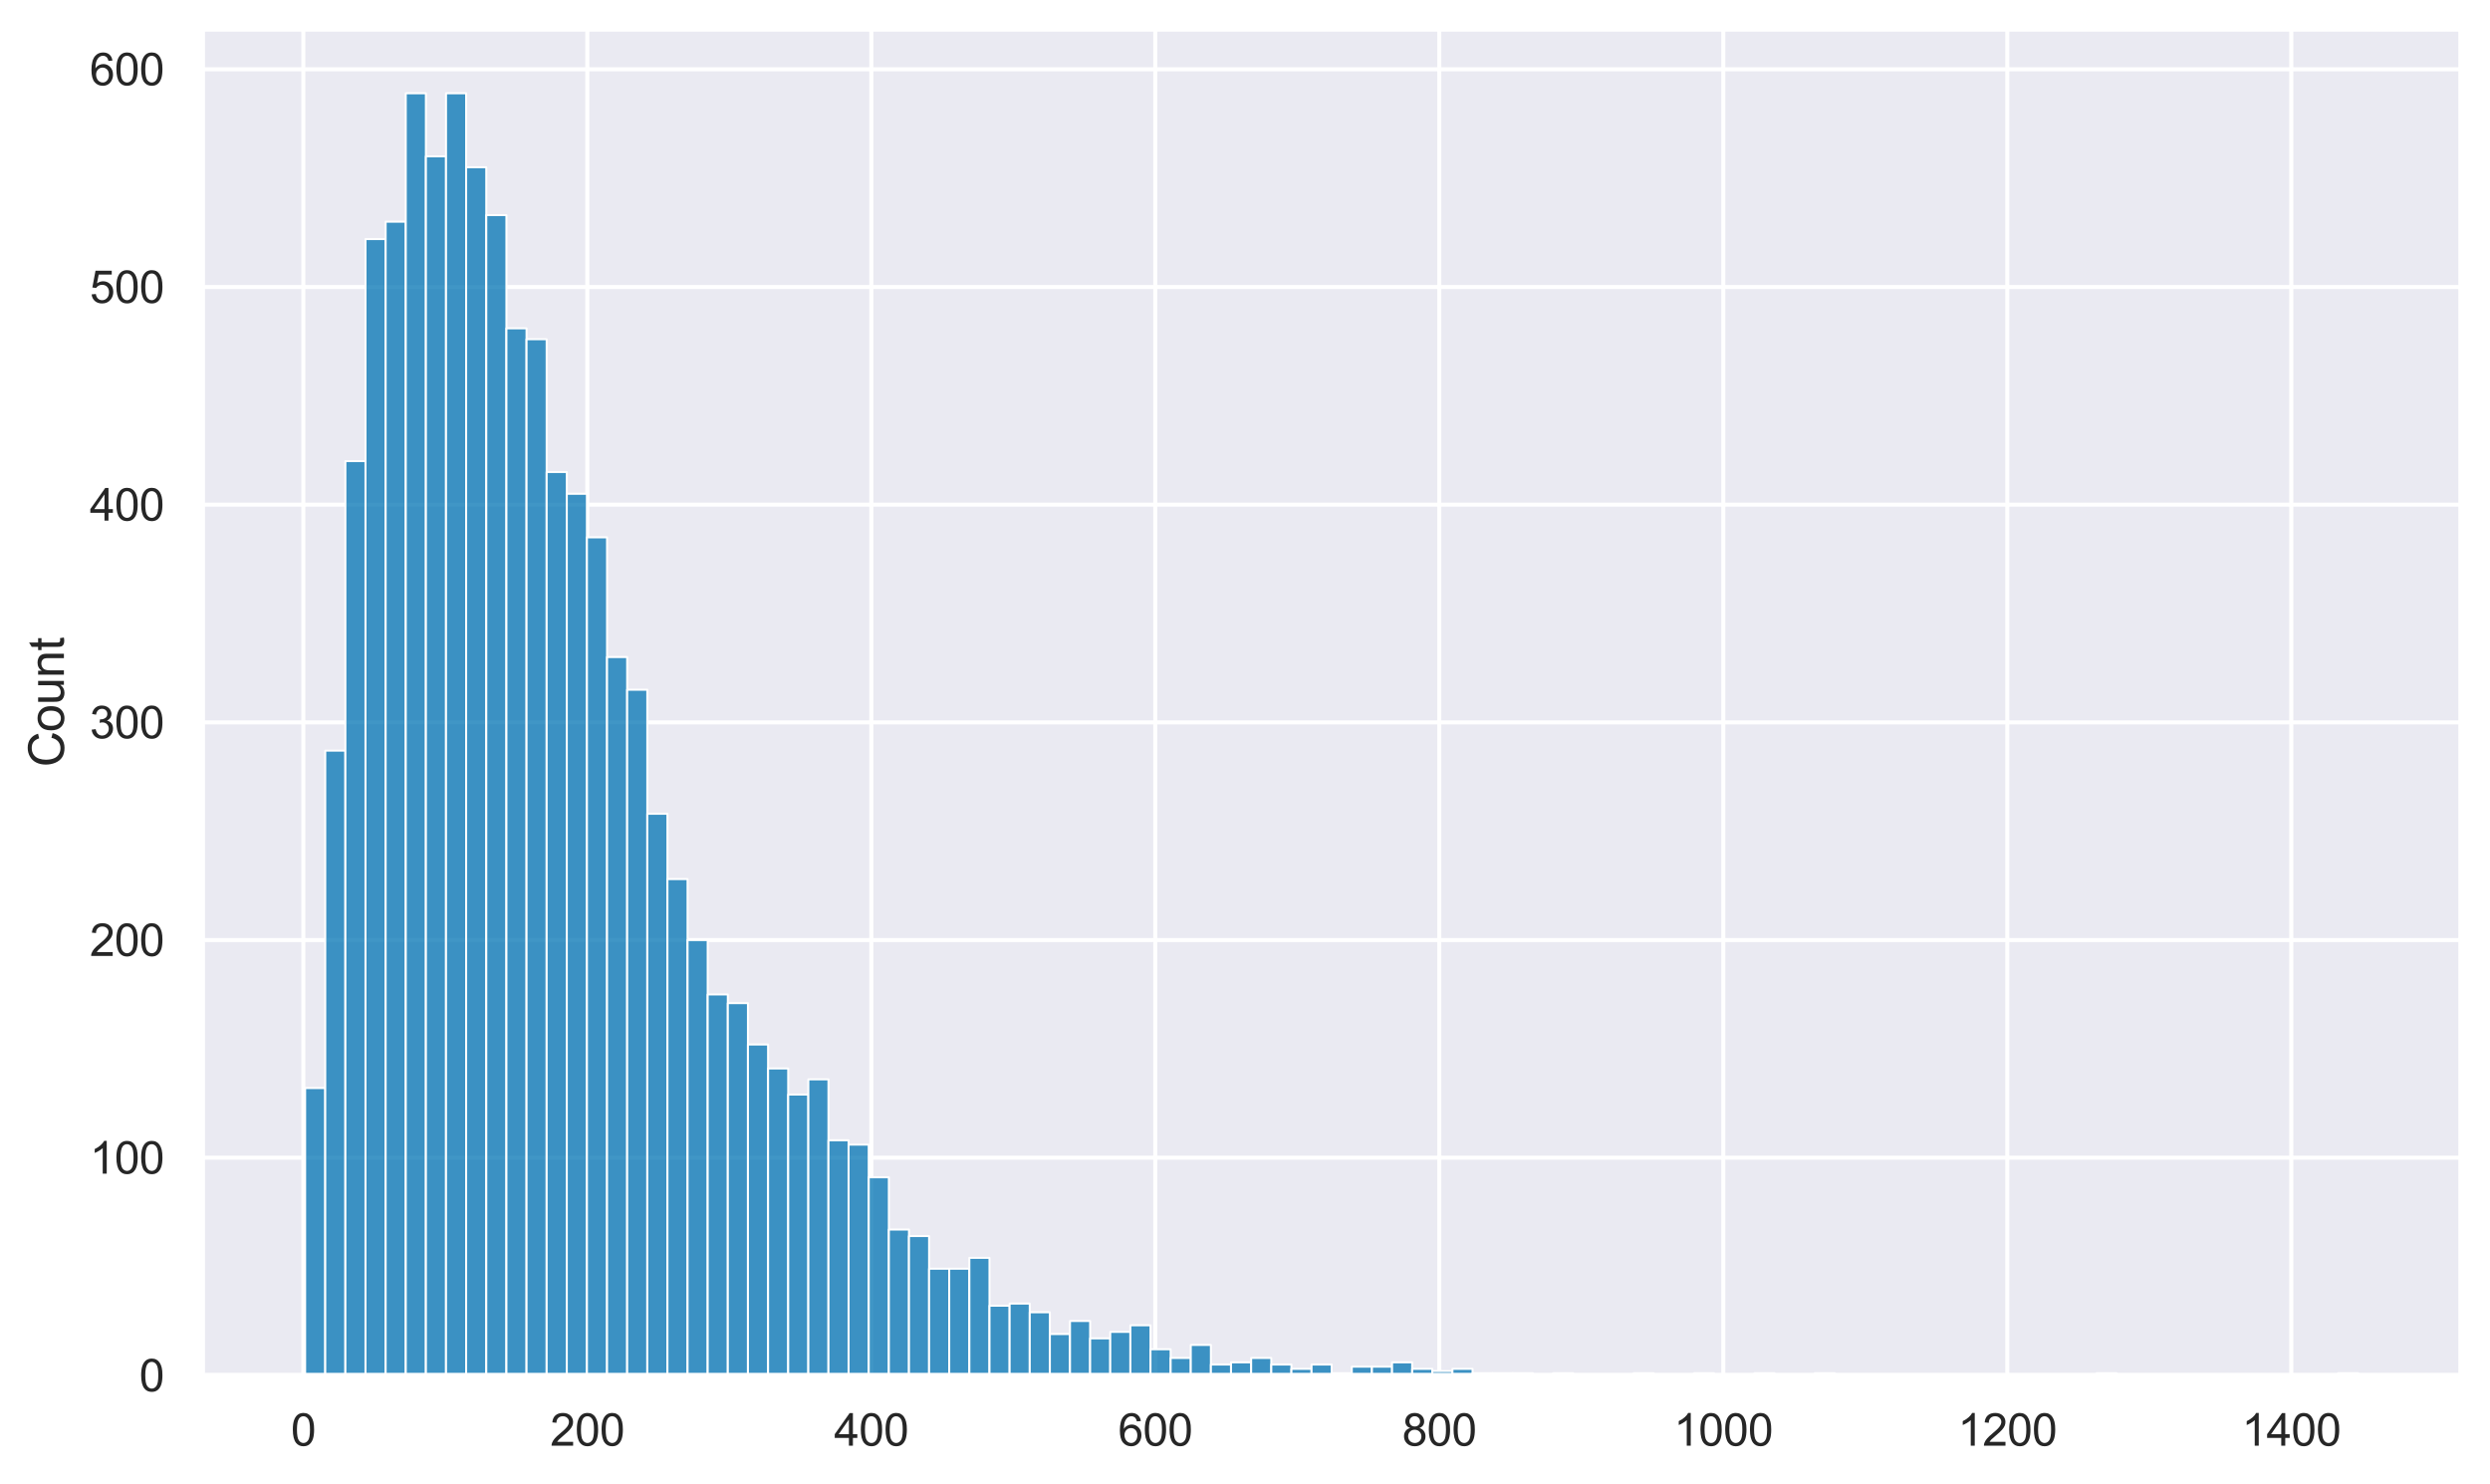 <?xml version="1.0" encoding="utf-8" standalone="no"?>
<!DOCTYPE svg PUBLIC "-//W3C//DTD SVG 1.1//EN"
  "http://www.w3.org/Graphics/SVG/1.1/DTD/svg11.dtd">
<svg xmlns:xlink="http://www.w3.org/1999/xlink" width="615.225pt" height="366.6pt" viewBox="0 0 615.225 366.6" xmlns="http://www.w3.org/2000/svg" version="1.1">
 <defs>
  <style type="text/css">*{stroke-linejoin: round; stroke-linecap: butt}</style>
 </defs>
 <g id="figure_1">
  <g id="patch_1">
   <path d="M 0 366.6 
L 615.225 366.6 
L 615.225 0 
L 0 0 
z
" style="fill: #ffffff"/>
  </g>
  <g id="axes_1">
   <g id="patch_2">
    <path d="M 50.025 339.84 
L 608.025 339.84 
L 608.025 7.2 
L 50.025 7.2 
z
" style="fill: #eaeaf2"/>
   </g>
   <g id="matplotlib.axis_1">
    <g id="xtick_1">
     <g id="line2d_1">
      <path d="M 74.943 339.84 
L 74.943 7.2 
" clip-path="url(#p3e1ee19d1e)" style="fill: none; stroke: #ffffff; stroke-linecap: round"/>
     </g>
     <g id="text_1">
      <!-- 0 -->
      <g style="fill: #262626" transform="translate(71.885 357.214) scale(0.11 -0.11)">
       <defs>
        <path id="ArialMT-30" d="M 266 2259 
Q 266 3072 433 3567 
Q 600 4063 929 4331 
Q 1259 4600 1759 4600 
Q 2128 4600 2406 4451 
Q 2684 4303 2865 4023 
Q 3047 3744 3150 3342 
Q 3253 2941 3253 2259 
Q 3253 1453 3087 958 
Q 2922 463 2592 192 
Q 2263 -78 1759 -78 
Q 1097 -78 719 397 
Q 266 969 266 2259 
z
M 844 2259 
Q 844 1131 1108 757 
Q 1372 384 1759 384 
Q 2147 384 2411 759 
Q 2675 1134 2675 2259 
Q 2675 3391 2411 3762 
Q 2147 4134 1753 4134 
Q 1366 4134 1134 3806 
Q 844 3388 844 2259 
z
" transform="scale(0.016)"/>
       </defs>
       <use xlink:href="#ArialMT-30"/>
      </g>
     </g>
    </g>
    <g id="xtick_2">
     <g id="line2d_2">
      <path d="M 145.112 339.84 
L 145.112 7.2 
" clip-path="url(#p3e1ee19d1e)" style="fill: none; stroke: #ffffff; stroke-linecap: round"/>
     </g>
     <g id="text_2">
      <!-- 200 -->
      <g style="fill: #262626" transform="translate(135.937 357.214) scale(0.11 -0.11)">
       <defs>
        <path id="ArialMT-32" d="M 3222 541 
L 3222 0 
L 194 0 
Q 188 203 259 391 
Q 375 700 629 1000 
Q 884 1300 1366 1694 
Q 2113 2306 2375 2664 
Q 2638 3022 2638 3341 
Q 2638 3675 2398 3904 
Q 2159 4134 1775 4134 
Q 1369 4134 1125 3890 
Q 881 3647 878 3216 
L 300 3275 
Q 359 3922 746 4261 
Q 1134 4600 1788 4600 
Q 2447 4600 2831 4234 
Q 3216 3869 3216 3328 
Q 3216 3053 3103 2787 
Q 2991 2522 2730 2228 
Q 2469 1934 1863 1422 
Q 1356 997 1212 845 
Q 1069 694 975 541 
L 3222 541 
z
" transform="scale(0.016)"/>
       </defs>
       <use xlink:href="#ArialMT-32"/>
       <use xlink:href="#ArialMT-30" x="55.615"/>
       <use xlink:href="#ArialMT-30" x="111.23"/>
      </g>
     </g>
    </g>
    <g id="xtick_3">
     <g id="line2d_3">
      <path d="M 215.281 339.84 
L 215.281 7.2 
" clip-path="url(#p3e1ee19d1e)" style="fill: none; stroke: #ffffff; stroke-linecap: round"/>
     </g>
     <g id="text_3">
      <!-- 400 -->
      <g style="fill: #262626" transform="translate(206.105 357.214) scale(0.11 -0.11)">
       <defs>
        <path id="ArialMT-34" d="M 2069 0 
L 2069 1097 
L 81 1097 
L 81 1613 
L 2172 4581 
L 2631 4581 
L 2631 1613 
L 3250 1613 
L 3250 1097 
L 2631 1097 
L 2631 0 
L 2069 0 
z
M 2069 1613 
L 2069 3678 
L 634 1613 
L 2069 1613 
z
" transform="scale(0.016)"/>
       </defs>
       <use xlink:href="#ArialMT-34"/>
       <use xlink:href="#ArialMT-30" x="55.615"/>
       <use xlink:href="#ArialMT-30" x="111.23"/>
      </g>
     </g>
    </g>
    <g id="xtick_4">
     <g id="line2d_4">
      <path d="M 285.45 339.84 
L 285.45 7.2 
" clip-path="url(#p3e1ee19d1e)" style="fill: none; stroke: #ffffff; stroke-linecap: round"/>
     </g>
     <g id="text_4">
      <!-- 600 -->
      <g style="fill: #262626" transform="translate(276.274 357.214) scale(0.11 -0.11)">
       <defs>
        <path id="ArialMT-36" d="M 3184 3459 
L 2625 3416 
Q 2550 3747 2413 3897 
Q 2184 4138 1850 4138 
Q 1581 4138 1378 3988 
Q 1113 3794 959 3422 
Q 806 3050 800 2363 
Q 1003 2672 1297 2822 
Q 1591 2972 1913 2972 
Q 2475 2972 2870 2558 
Q 3266 2144 3266 1488 
Q 3266 1056 3080 686 
Q 2894 316 2569 119 
Q 2244 -78 1831 -78 
Q 1128 -78 684 439 
Q 241 956 241 2144 
Q 241 3472 731 4075 
Q 1159 4600 1884 4600 
Q 2425 4600 2770 4297 
Q 3116 3994 3184 3459 
z
M 888 1484 
Q 888 1194 1011 928 
Q 1134 663 1356 523 
Q 1578 384 1822 384 
Q 2178 384 2434 671 
Q 2691 959 2691 1453 
Q 2691 1928 2437 2201 
Q 2184 2475 1800 2475 
Q 1419 2475 1153 2201 
Q 888 1928 888 1484 
z
" transform="scale(0.016)"/>
       </defs>
       <use xlink:href="#ArialMT-36"/>
       <use xlink:href="#ArialMT-30" x="55.615"/>
       <use xlink:href="#ArialMT-30" x="111.23"/>
      </g>
     </g>
    </g>
    <g id="xtick_5">
     <g id="line2d_5">
      <path d="M 355.618 339.84 
L 355.618 7.2 
" clip-path="url(#p3e1ee19d1e)" style="fill: none; stroke: #ffffff; stroke-linecap: round"/>
     </g>
     <g id="text_5">
      <!-- 800 -->
      <g style="fill: #262626" transform="translate(346.443 357.214) scale(0.11 -0.11)">
       <defs>
        <path id="ArialMT-38" d="M 1131 2484 
Q 781 2613 612 2850 
Q 444 3088 444 3419 
Q 444 3919 803 4259 
Q 1163 4600 1759 4600 
Q 2359 4600 2725 4251 
Q 3091 3903 3091 3403 
Q 3091 3084 2923 2848 
Q 2756 2613 2416 2484 
Q 2838 2347 3058 2040 
Q 3278 1734 3278 1309 
Q 3278 722 2862 322 
Q 2447 -78 1769 -78 
Q 1091 -78 675 323 
Q 259 725 259 1325 
Q 259 1772 486 2073 
Q 713 2375 1131 2484 
z
M 1019 3438 
Q 1019 3113 1228 2906 
Q 1438 2700 1772 2700 
Q 2097 2700 2305 2904 
Q 2513 3109 2513 3406 
Q 2513 3716 2298 3927 
Q 2084 4138 1766 4138 
Q 1444 4138 1231 3931 
Q 1019 3725 1019 3438 
z
M 838 1322 
Q 838 1081 952 856 
Q 1066 631 1291 507 
Q 1516 384 1775 384 
Q 2178 384 2440 643 
Q 2703 903 2703 1303 
Q 2703 1709 2433 1975 
Q 2163 2241 1756 2241 
Q 1359 2241 1098 1978 
Q 838 1716 838 1322 
z
" transform="scale(0.016)"/>
       </defs>
       <use xlink:href="#ArialMT-38"/>
       <use xlink:href="#ArialMT-30" x="55.615"/>
       <use xlink:href="#ArialMT-30" x="111.23"/>
      </g>
     </g>
    </g>
    <g id="xtick_6">
     <g id="line2d_6">
      <path d="M 425.787 339.84 
L 425.787 7.2 
" clip-path="url(#p3e1ee19d1e)" style="fill: none; stroke: #ffffff; stroke-linecap: round"/>
     </g>
     <g id="text_6">
      <!-- 1000 -->
      <g style="fill: #262626" transform="translate(413.553 357.214) scale(0.11 -0.11)">
       <defs>
        <path id="ArialMT-31" d="M 2384 0 
L 1822 0 
L 1822 3584 
Q 1619 3391 1289 3197 
Q 959 3003 697 2906 
L 697 3450 
Q 1169 3672 1522 3987 
Q 1875 4303 2022 4600 
L 2384 4600 
L 2384 0 
z
" transform="scale(0.016)"/>
       </defs>
       <use xlink:href="#ArialMT-31"/>
       <use xlink:href="#ArialMT-30" x="55.615"/>
       <use xlink:href="#ArialMT-30" x="111.23"/>
       <use xlink:href="#ArialMT-30" x="166.846"/>
      </g>
     </g>
    </g>
    <g id="xtick_7">
     <g id="line2d_7">
      <path d="M 495.956 339.84 
L 495.956 7.2 
" clip-path="url(#p3e1ee19d1e)" style="fill: none; stroke: #ffffff; stroke-linecap: round"/>
     </g>
     <g id="text_7">
      <!-- 1200 -->
      <g style="fill: #262626" transform="translate(483.722 357.214) scale(0.11 -0.11)">
       <use xlink:href="#ArialMT-31"/>
       <use xlink:href="#ArialMT-32" x="55.615"/>
       <use xlink:href="#ArialMT-30" x="111.23"/>
       <use xlink:href="#ArialMT-30" x="166.846"/>
      </g>
     </g>
    </g>
    <g id="xtick_8">
     <g id="line2d_8">
      <path d="M 566.124 339.84 
L 566.124 7.2 
" clip-path="url(#p3e1ee19d1e)" style="fill: none; stroke: #ffffff; stroke-linecap: round"/>
     </g>
     <g id="text_8">
      <!-- 1400 -->
      <g style="fill: #262626" transform="translate(553.89 357.214) scale(0.11 -0.11)">
       <use xlink:href="#ArialMT-31"/>
       <use xlink:href="#ArialMT-34" x="55.615"/>
       <use xlink:href="#ArialMT-30" x="111.23"/>
       <use xlink:href="#ArialMT-30" x="166.846"/>
      </g>
     </g>
    </g>
   </g>
   <g id="matplotlib.axis_2">
    <g id="ytick_1">
     <g id="line2d_9">
      <path d="M 50.025 339.84 
L 608.025 339.84 
" clip-path="url(#p3e1ee19d1e)" style="fill: none; stroke: #ffffff; stroke-linecap: round"/>
     </g>
     <g id="text_9">
      <!-- 0 -->
      <g style="fill: #262626" transform="translate(34.408 343.777) scale(0.11 -0.11)">
       <use xlink:href="#ArialMT-30"/>
      </g>
     </g>
    </g>
    <g id="ytick_2">
     <g id="line2d_10">
      <path d="M 50.025 286.054 
L 608.025 286.054 
" clip-path="url(#p3e1ee19d1e)" style="fill: none; stroke: #ffffff; stroke-linecap: round"/>
     </g>
     <g id="text_10">
      <!-- 100 -->
      <g style="fill: #262626" transform="translate(22.174 289.991) scale(0.11 -0.11)">
       <use xlink:href="#ArialMT-31"/>
       <use xlink:href="#ArialMT-30" x="55.615"/>
       <use xlink:href="#ArialMT-30" x="111.23"/>
      </g>
     </g>
    </g>
    <g id="ytick_3">
     <g id="line2d_11">
      <path d="M 50.025 232.268 
L 608.025 232.268 
" clip-path="url(#p3e1ee19d1e)" style="fill: none; stroke: #ffffff; stroke-linecap: round"/>
     </g>
     <g id="text_11">
      <!-- 200 -->
      <g style="fill: #262626" transform="translate(22.174 236.205) scale(0.11 -0.11)">
       <use xlink:href="#ArialMT-32"/>
       <use xlink:href="#ArialMT-30" x="55.615"/>
       <use xlink:href="#ArialMT-30" x="111.23"/>
      </g>
     </g>
    </g>
    <g id="ytick_4">
     <g id="line2d_12">
      <path d="M 50.025 178.482 
L 608.025 178.482 
" clip-path="url(#p3e1ee19d1e)" style="fill: none; stroke: #ffffff; stroke-linecap: round"/>
     </g>
     <g id="text_12">
      <!-- 300 -->
      <g style="fill: #262626" transform="translate(22.174 182.419) scale(0.11 -0.11)">
       <defs>
        <path id="ArialMT-33" d="M 269 1209 
L 831 1284 
Q 928 806 1161 595 
Q 1394 384 1728 384 
Q 2125 384 2398 659 
Q 2672 934 2672 1341 
Q 2672 1728 2419 1979 
Q 2166 2231 1775 2231 
Q 1616 2231 1378 2169 
L 1441 2663 
Q 1497 2656 1531 2656 
Q 1891 2656 2178 2843 
Q 2466 3031 2466 3422 
Q 2466 3731 2256 3934 
Q 2047 4138 1716 4138 
Q 1388 4138 1169 3931 
Q 950 3725 888 3313 
L 325 3413 
Q 428 3978 793 4289 
Q 1159 4600 1703 4600 
Q 2078 4600 2393 4439 
Q 2709 4278 2876 4000 
Q 3044 3722 3044 3409 
Q 3044 3113 2884 2869 
Q 2725 2625 2413 2481 
Q 2819 2388 3044 2092 
Q 3269 1797 3269 1353 
Q 3269 753 2831 336 
Q 2394 -81 1725 -81 
Q 1122 -81 723 278 
Q 325 638 269 1209 
z
" transform="scale(0.016)"/>
       </defs>
       <use xlink:href="#ArialMT-33"/>
       <use xlink:href="#ArialMT-30" x="55.615"/>
       <use xlink:href="#ArialMT-30" x="111.23"/>
      </g>
     </g>
    </g>
    <g id="ytick_5">
     <g id="line2d_13">
      <path d="M 50.025 124.696 
L 608.025 124.696 
" clip-path="url(#p3e1ee19d1e)" style="fill: none; stroke: #ffffff; stroke-linecap: round"/>
     </g>
     <g id="text_13">
      <!-- 400 -->
      <g style="fill: #262626" transform="translate(22.174 128.632) scale(0.11 -0.11)">
       <use xlink:href="#ArialMT-34"/>
       <use xlink:href="#ArialMT-30" x="55.615"/>
       <use xlink:href="#ArialMT-30" x="111.23"/>
      </g>
     </g>
    </g>
    <g id="ytick_6">
     <g id="line2d_14">
      <path d="M 50.025 70.91 
L 608.025 70.91 
" clip-path="url(#p3e1ee19d1e)" style="fill: none; stroke: #ffffff; stroke-linecap: round"/>
     </g>
     <g id="text_14">
      <!-- 500 -->
      <g style="fill: #262626" transform="translate(22.174 74.846) scale(0.11 -0.11)">
       <defs>
        <path id="ArialMT-35" d="M 266 1200 
L 856 1250 
Q 922 819 1161 601 
Q 1400 384 1738 384 
Q 2144 384 2425 690 
Q 2706 997 2706 1503 
Q 2706 1984 2436 2262 
Q 2166 2541 1728 2541 
Q 1456 2541 1237 2417 
Q 1019 2294 894 2097 
L 366 2166 
L 809 4519 
L 3088 4519 
L 3088 3981 
L 1259 3981 
L 1013 2750 
Q 1425 3038 1878 3038 
Q 2478 3038 2890 2622 
Q 3303 2206 3303 1553 
Q 3303 931 2941 478 
Q 2500 -78 1738 -78 
Q 1113 -78 717 272 
Q 322 622 266 1200 
z
" transform="scale(0.016)"/>
       </defs>
       <use xlink:href="#ArialMT-35"/>
       <use xlink:href="#ArialMT-30" x="55.615"/>
       <use xlink:href="#ArialMT-30" x="111.23"/>
      </g>
     </g>
    </g>
    <g id="ytick_7">
     <g id="line2d_15">
      <path d="M 50.025 17.124 
L 608.025 17.124 
" clip-path="url(#p3e1ee19d1e)" style="fill: none; stroke: #ffffff; stroke-linecap: round"/>
     </g>
     <g id="text_15">
      <!-- 600 -->
      <g style="fill: #262626" transform="translate(22.174 21.06) scale(0.11 -0.11)">
       <use xlink:href="#ArialMT-36"/>
       <use xlink:href="#ArialMT-30" x="55.615"/>
       <use xlink:href="#ArialMT-30" x="111.23"/>
      </g>
     </g>
    </g>
    <g id="text_16">
     <!-- Count -->
     <g style="fill: #262626" transform="translate(15.789 189.53) rotate(-90) scale(0.12 -0.12)">
      <defs>
       <path id="ArialMT-43" d="M 3763 1606 
L 4369 1453 
Q 4178 706 3683 314 
Q 3188 -78 2472 -78 
Q 1731 -78 1267 223 
Q 803 525 561 1097 
Q 319 1669 319 2325 
Q 319 3041 592 3573 
Q 866 4106 1370 4382 
Q 1875 4659 2481 4659 
Q 3169 4659 3637 4309 
Q 4106 3959 4291 3325 
L 3694 3184 
Q 3534 3684 3231 3912 
Q 2928 4141 2469 4141 
Q 1941 4141 1586 3887 
Q 1231 3634 1087 3207 
Q 944 2781 944 2328 
Q 944 1744 1114 1308 
Q 1284 872 1643 656 
Q 2003 441 2422 441 
Q 2931 441 3284 734 
Q 3638 1028 3763 1606 
z
" transform="scale(0.016)"/>
       <path id="ArialMT-6f" d="M 213 1659 
Q 213 2581 725 3025 
Q 1153 3394 1769 3394 
Q 2453 3394 2887 2945 
Q 3322 2497 3322 1706 
Q 3322 1066 3130 698 
Q 2938 331 2570 128 
Q 2203 -75 1769 -75 
Q 1072 -75 642 372 
Q 213 819 213 1659 
z
M 791 1659 
Q 791 1022 1069 705 
Q 1347 388 1769 388 
Q 2188 388 2466 706 
Q 2744 1025 2744 1678 
Q 2744 2294 2464 2611 
Q 2184 2928 1769 2928 
Q 1347 2928 1069 2612 
Q 791 2297 791 1659 
z
" transform="scale(0.016)"/>
       <path id="ArialMT-75" d="M 2597 0 
L 2597 488 
Q 2209 -75 1544 -75 
Q 1250 -75 995 37 
Q 741 150 617 320 
Q 494 491 444 738 
Q 409 903 409 1263 
L 409 3319 
L 972 3319 
L 972 1478 
Q 972 1038 1006 884 
Q 1059 663 1231 536 
Q 1403 409 1656 409 
Q 1909 409 2131 539 
Q 2353 669 2445 892 
Q 2538 1116 2538 1541 
L 2538 3319 
L 3100 3319 
L 3100 0 
L 2597 0 
z
" transform="scale(0.016)"/>
       <path id="ArialMT-6e" d="M 422 0 
L 422 3319 
L 928 3319 
L 928 2847 
Q 1294 3394 1984 3394 
Q 2284 3394 2536 3286 
Q 2788 3178 2913 3003 
Q 3038 2828 3088 2588 
Q 3119 2431 3119 2041 
L 3119 0 
L 2556 0 
L 2556 2019 
Q 2556 2363 2490 2533 
Q 2425 2703 2258 2804 
Q 2091 2906 1866 2906 
Q 1506 2906 1245 2678 
Q 984 2450 984 1813 
L 984 0 
L 422 0 
z
" transform="scale(0.016)"/>
       <path id="ArialMT-74" d="M 1650 503 
L 1731 6 
Q 1494 -44 1306 -44 
Q 1000 -44 831 53 
Q 663 150 594 308 
Q 525 466 525 972 
L 525 2881 
L 113 2881 
L 113 3319 
L 525 3319 
L 525 4141 
L 1084 4478 
L 1084 3319 
L 1650 3319 
L 1650 2881 
L 1084 2881 
L 1084 941 
Q 1084 700 1114 631 
Q 1144 563 1211 522 
Q 1278 481 1403 481 
Q 1497 481 1650 503 
z
" transform="scale(0.016)"/>
      </defs>
      <use xlink:href="#ArialMT-43"/>
      <use xlink:href="#ArialMT-6f" x="72.217"/>
      <use xlink:href="#ArialMT-75" x="127.832"/>
      <use xlink:href="#ArialMT-6e" x="183.447"/>
      <use xlink:href="#ArialMT-74" x="239.062"/>
     </g>
    </g>
   </g>
   <g id="patch_3">
    <path d="M 75.389 339.84 
L 80.362 339.84 
L 80.362 268.842 
L 75.389 268.842 
z
" clip-path="url(#p3e1ee19d1e)" style="fill: #0173b2; fill-opacity: 0.75; stroke: #ffffff; stroke-width: 0.497; stroke-linejoin: miter"/>
   </g>
   <g id="patch_4">
    <path d="M 80.362 339.84 
L 85.336 339.84 
L 85.336 185.474 
L 80.362 185.474 
z
" clip-path="url(#p3e1ee19d1e)" style="fill: #0173b2; fill-opacity: 0.75; stroke: #ffffff; stroke-width: 0.497; stroke-linejoin: miter"/>
   </g>
   <g id="patch_5">
    <path d="M 85.336 339.84 
L 90.309 339.84 
L 90.309 113.938 
L 85.336 113.938 
z
" clip-path="url(#p3e1ee19d1e)" style="fill: #0173b2; fill-opacity: 0.75; stroke: #ffffff; stroke-width: 0.497; stroke-linejoin: miter"/>
   </g>
   <g id="patch_6">
    <path d="M 90.309 339.84 
L 95.282 339.84 
L 95.282 59.077 
L 90.309 59.077 
z
" clip-path="url(#p3e1ee19d1e)" style="fill: #0173b2; fill-opacity: 0.75; stroke: #ffffff; stroke-width: 0.497; stroke-linejoin: miter"/>
   </g>
   <g id="patch_7">
    <path d="M 95.282 339.84 
L 100.255 339.84 
L 100.255 54.774 
L 95.282 54.774 
z
" clip-path="url(#p3e1ee19d1e)" style="fill: #0173b2; fill-opacity: 0.75; stroke: #ffffff; stroke-width: 0.497; stroke-linejoin: miter"/>
   </g>
   <g id="patch_8">
    <path d="M 100.255 339.84 
L 105.229 339.84 
L 105.229 23.04 
L 100.255 23.04 
z
" clip-path="url(#p3e1ee19d1e)" style="fill: #0173b2; fill-opacity: 0.75; stroke: #ffffff; stroke-width: 0.497; stroke-linejoin: miter"/>
   </g>
   <g id="patch_9">
    <path d="M 105.229 339.84 
L 110.202 339.84 
L 110.202 38.638 
L 105.229 38.638 
z
" clip-path="url(#p3e1ee19d1e)" style="fill: #0173b2; fill-opacity: 0.75; stroke: #ffffff; stroke-width: 0.497; stroke-linejoin: miter"/>
   </g>
   <g id="patch_10">
    <path d="M 110.202 339.84 
L 115.175 339.84 
L 115.175 23.04 
L 110.202 23.04 
z
" clip-path="url(#p3e1ee19d1e)" style="fill: #0173b2; fill-opacity: 0.75; stroke: #ffffff; stroke-width: 0.497; stroke-linejoin: miter"/>
   </g>
   <g id="patch_11">
    <path d="M 115.175 339.84 
L 120.148 339.84 
L 120.148 41.327 
L 115.175 41.327 
z
" clip-path="url(#p3e1ee19d1e)" style="fill: #0173b2; fill-opacity: 0.75; stroke: #ffffff; stroke-width: 0.497; stroke-linejoin: miter"/>
   </g>
   <g id="patch_12">
    <path d="M 120.148 339.84 
L 125.122 339.84 
L 125.122 53.16 
L 120.148 53.16 
z
" clip-path="url(#p3e1ee19d1e)" style="fill: #0173b2; fill-opacity: 0.75; stroke: #ffffff; stroke-width: 0.497; stroke-linejoin: miter"/>
   </g>
   <g id="patch_13">
    <path d="M 125.122 339.84 
L 130.095 339.84 
L 130.095 81.129 
L 125.122 81.129 
z
" clip-path="url(#p3e1ee19d1e)" style="fill: #0173b2; fill-opacity: 0.75; stroke: #ffffff; stroke-width: 0.497; stroke-linejoin: miter"/>
   </g>
   <g id="patch_14">
    <path d="M 130.095 339.84 
L 135.068 339.84 
L 135.068 83.818 
L 130.095 83.818 
z
" clip-path="url(#p3e1ee19d1e)" style="fill: #0173b2; fill-opacity: 0.75; stroke: #ffffff; stroke-width: 0.497; stroke-linejoin: miter"/>
   </g>
   <g id="patch_15">
    <path d="M 135.068 339.84 
L 140.042 339.84 
L 140.042 116.628 
L 135.068 116.628 
z
" clip-path="url(#p3e1ee19d1e)" style="fill: #0173b2; fill-opacity: 0.75; stroke: #ffffff; stroke-width: 0.497; stroke-linejoin: miter"/>
   </g>
   <g id="patch_16">
    <path d="M 140.042 339.84 
L 145.015 339.84 
L 145.015 122.006 
L 140.042 122.006 
z
" clip-path="url(#p3e1ee19d1e)" style="fill: #0173b2; fill-opacity: 0.75; stroke: #ffffff; stroke-width: 0.497; stroke-linejoin: miter"/>
   </g>
   <g id="patch_17">
    <path d="M 145.015 339.84 
L 149.988 339.84 
L 149.988 132.764 
L 145.015 132.764 
z
" clip-path="url(#p3e1ee19d1e)" style="fill: #0173b2; fill-opacity: 0.75; stroke: #ffffff; stroke-width: 0.497; stroke-linejoin: miter"/>
   </g>
   <g id="patch_18">
    <path d="M 149.988 339.84 
L 154.961 339.84 
L 154.961 162.346 
L 149.988 162.346 
z
" clip-path="url(#p3e1ee19d1e)" style="fill: #0173b2; fill-opacity: 0.75; stroke: #ffffff; stroke-width: 0.497; stroke-linejoin: miter"/>
   </g>
   <g id="patch_19">
    <path d="M 154.961 339.84 
L 159.935 339.84 
L 159.935 170.414 
L 154.961 170.414 
z
" clip-path="url(#p3e1ee19d1e)" style="fill: #0173b2; fill-opacity: 0.75; stroke: #ffffff; stroke-width: 0.497; stroke-linejoin: miter"/>
   </g>
   <g id="patch_20">
    <path d="M 159.935 339.84 
L 164.908 339.84 
L 164.908 201.072 
L 159.935 201.072 
z
" clip-path="url(#p3e1ee19d1e)" style="fill: #0173b2; fill-opacity: 0.75; stroke: #ffffff; stroke-width: 0.497; stroke-linejoin: miter"/>
   </g>
   <g id="patch_21">
    <path d="M 164.908 339.84 
L 169.881 339.84 
L 169.881 217.208 
L 164.908 217.208 
z
" clip-path="url(#p3e1ee19d1e)" style="fill: #0173b2; fill-opacity: 0.75; stroke: #ffffff; stroke-width: 0.497; stroke-linejoin: miter"/>
   </g>
   <g id="patch_22">
    <path d="M 169.881 339.84 
L 174.854 339.84 
L 174.854 232.268 
L 169.881 232.268 
z
" clip-path="url(#p3e1ee19d1e)" style="fill: #0173b2; fill-opacity: 0.75; stroke: #ffffff; stroke-width: 0.497; stroke-linejoin: miter"/>
   </g>
   <g id="patch_23">
    <path d="M 174.854 339.84 
L 179.828 339.84 
L 179.828 245.714 
L 174.854 245.714 
z
" clip-path="url(#p3e1ee19d1e)" style="fill: #0173b2; fill-opacity: 0.75; stroke: #ffffff; stroke-width: 0.497; stroke-linejoin: miter"/>
   </g>
   <g id="patch_24">
    <path d="M 179.828 339.84 
L 184.801 339.84 
L 184.801 247.866 
L 179.828 247.866 
z
" clip-path="url(#p3e1ee19d1e)" style="fill: #0173b2; fill-opacity: 0.75; stroke: #ffffff; stroke-width: 0.497; stroke-linejoin: miter"/>
   </g>
   <g id="patch_25">
    <path d="M 184.801 339.84 
L 189.774 339.84 
L 189.774 258.085 
L 184.801 258.085 
z
" clip-path="url(#p3e1ee19d1e)" style="fill: #0173b2; fill-opacity: 0.75; stroke: #ffffff; stroke-width: 0.497; stroke-linejoin: miter"/>
   </g>
   <g id="patch_26">
    <path d="M 189.774 339.84 
L 194.747 339.84 
L 194.747 264.002 
L 189.774 264.002 
z
" clip-path="url(#p3e1ee19d1e)" style="fill: #0173b2; fill-opacity: 0.75; stroke: #ffffff; stroke-width: 0.497; stroke-linejoin: miter"/>
   </g>
   <g id="patch_27">
    <path d="M 194.747 339.84 
L 199.721 339.84 
L 199.721 270.456 
L 194.747 270.456 
z
" clip-path="url(#p3e1ee19d1e)" style="fill: #0173b2; fill-opacity: 0.75; stroke: #ffffff; stroke-width: 0.497; stroke-linejoin: miter"/>
   </g>
   <g id="patch_28">
    <path d="M 199.721 339.84 
L 204.694 339.84 
L 204.694 266.691 
L 199.721 266.691 
z
" clip-path="url(#p3e1ee19d1e)" style="fill: #0173b2; fill-opacity: 0.75; stroke: #ffffff; stroke-width: 0.497; stroke-linejoin: miter"/>
   </g>
   <g id="patch_29">
    <path d="M 204.694 339.84 
L 209.667 339.84 
L 209.667 281.751 
L 204.694 281.751 
z
" clip-path="url(#p3e1ee19d1e)" style="fill: #0173b2; fill-opacity: 0.75; stroke: #ffffff; stroke-width: 0.497; stroke-linejoin: miter"/>
   </g>
   <g id="patch_30">
    <path d="M 209.667 339.84 
L 214.64 339.84 
L 214.64 282.827 
L 209.667 282.827 
z
" clip-path="url(#p3e1ee19d1e)" style="fill: #0173b2; fill-opacity: 0.75; stroke: #ffffff; stroke-width: 0.497; stroke-linejoin: miter"/>
   </g>
   <g id="patch_31">
    <path d="M 214.64 339.84 
L 219.614 339.84 
L 219.614 290.895 
L 214.64 290.895 
z
" clip-path="url(#p3e1ee19d1e)" style="fill: #0173b2; fill-opacity: 0.75; stroke: #ffffff; stroke-width: 0.497; stroke-linejoin: miter"/>
   </g>
   <g id="patch_32">
    <path d="M 219.614 339.84 
L 224.587 339.84 
L 224.587 303.803 
L 219.614 303.803 
z
" clip-path="url(#p3e1ee19d1e)" style="fill: #0173b2; fill-opacity: 0.75; stroke: #ffffff; stroke-width: 0.497; stroke-linejoin: miter"/>
   </g>
   <g id="patch_33">
    <path d="M 224.587 339.84 
L 229.56 339.84 
L 229.56 305.417 
L 224.587 305.417 
z
" clip-path="url(#p3e1ee19d1e)" style="fill: #0173b2; fill-opacity: 0.75; stroke: #ffffff; stroke-width: 0.497; stroke-linejoin: miter"/>
   </g>
   <g id="patch_34">
    <path d="M 229.56 339.84 
L 234.533 339.84 
L 234.533 313.485 
L 229.56 313.485 
z
" clip-path="url(#p3e1ee19d1e)" style="fill: #0173b2; fill-opacity: 0.75; stroke: #ffffff; stroke-width: 0.497; stroke-linejoin: miter"/>
   </g>
   <g id="patch_35">
    <path d="M 234.533 339.84 
L 239.507 339.84 
L 239.507 313.485 
L 234.533 313.485 
z
" clip-path="url(#p3e1ee19d1e)" style="fill: #0173b2; fill-opacity: 0.75; stroke: #ffffff; stroke-width: 0.497; stroke-linejoin: miter"/>
   </g>
   <g id="patch_36">
    <path d="M 239.507 339.84 
L 244.48 339.84 
L 244.48 310.796 
L 239.507 310.796 
z
" clip-path="url(#p3e1ee19d1e)" style="fill: #0173b2; fill-opacity: 0.75; stroke: #ffffff; stroke-width: 0.497; stroke-linejoin: miter"/>
   </g>
   <g id="patch_37">
    <path d="M 244.48 339.84 
L 249.453 339.84 
L 249.453 322.628 
L 244.48 322.628 
z
" clip-path="url(#p3e1ee19d1e)" style="fill: #0173b2; fill-opacity: 0.75; stroke: #ffffff; stroke-width: 0.497; stroke-linejoin: miter"/>
   </g>
   <g id="patch_38">
    <path d="M 249.453 339.84 
L 254.427 339.84 
L 254.427 322.091 
L 249.453 322.091 
z
" clip-path="url(#p3e1ee19d1e)" style="fill: #0173b2; fill-opacity: 0.75; stroke: #ffffff; stroke-width: 0.497; stroke-linejoin: miter"/>
   </g>
   <g id="patch_39">
    <path d="M 254.427 339.84 
L 259.4 339.84 
L 259.4 324.242 
L 254.427 324.242 
z
" clip-path="url(#p3e1ee19d1e)" style="fill: #0173b2; fill-opacity: 0.75; stroke: #ffffff; stroke-width: 0.497; stroke-linejoin: miter"/>
   </g>
   <g id="patch_40">
    <path d="M 259.4 339.84 
L 264.373 339.84 
L 264.373 329.621 
L 259.4 329.621 
z
" clip-path="url(#p3e1ee19d1e)" style="fill: #0173b2; fill-opacity: 0.75; stroke: #ffffff; stroke-width: 0.497; stroke-linejoin: miter"/>
   </g>
   <g id="patch_41">
    <path d="M 264.373 339.84 
L 269.346 339.84 
L 269.346 326.393 
L 264.373 326.393 
z
" clip-path="url(#p3e1ee19d1e)" style="fill: #0173b2; fill-opacity: 0.75; stroke: #ffffff; stroke-width: 0.497; stroke-linejoin: miter"/>
   </g>
   <g id="patch_42">
    <path d="M 269.346 339.84 
L 274.32 339.84 
L 274.32 330.696 
L 269.346 330.696 
z
" clip-path="url(#p3e1ee19d1e)" style="fill: #0173b2; fill-opacity: 0.75; stroke: #ffffff; stroke-width: 0.497; stroke-linejoin: miter"/>
   </g>
   <g id="patch_43">
    <path d="M 274.32 339.84 
L 279.293 339.84 
L 279.293 329.083 
L 274.32 329.083 
z
" clip-path="url(#p3e1ee19d1e)" style="fill: #0173b2; fill-opacity: 0.75; stroke: #ffffff; stroke-width: 0.497; stroke-linejoin: miter"/>
   </g>
   <g id="patch_44">
    <path d="M 279.293 339.84 
L 284.266 339.84 
L 284.266 327.469 
L 279.293 327.469 
z
" clip-path="url(#p3e1ee19d1e)" style="fill: #0173b2; fill-opacity: 0.75; stroke: #ffffff; stroke-width: 0.497; stroke-linejoin: miter"/>
   </g>
   <g id="patch_45">
    <path d="M 284.266 339.84 
L 289.239 339.84 
L 289.239 333.386 
L 284.266 333.386 
z
" clip-path="url(#p3e1ee19d1e)" style="fill: #0173b2; fill-opacity: 0.75; stroke: #ffffff; stroke-width: 0.497; stroke-linejoin: miter"/>
   </g>
   <g id="patch_46">
    <path d="M 289.239 339.84 
L 294.213 339.84 
L 294.213 335.537 
L 289.239 335.537 
z
" clip-path="url(#p3e1ee19d1e)" style="fill: #0173b2; fill-opacity: 0.75; stroke: #ffffff; stroke-width: 0.497; stroke-linejoin: miter"/>
   </g>
   <g id="patch_47">
    <path d="M 294.213 339.84 
L 299.186 339.84 
L 299.186 332.31 
L 294.213 332.31 
z
" clip-path="url(#p3e1ee19d1e)" style="fill: #0173b2; fill-opacity: 0.75; stroke: #ffffff; stroke-width: 0.497; stroke-linejoin: miter"/>
   </g>
   <g id="patch_48">
    <path d="M 299.186 339.84 
L 304.159 339.84 
L 304.159 337.151 
L 299.186 337.151 
z
" clip-path="url(#p3e1ee19d1e)" style="fill: #0173b2; fill-opacity: 0.75; stroke: #ffffff; stroke-width: 0.497; stroke-linejoin: miter"/>
   </g>
   <g id="patch_49">
    <path d="M 304.159 339.84 
L 309.132 339.84 
L 309.132 336.613 
L 304.159 336.613 
z
" clip-path="url(#p3e1ee19d1e)" style="fill: #0173b2; fill-opacity: 0.75; stroke: #ffffff; stroke-width: 0.497; stroke-linejoin: miter"/>
   </g>
   <g id="patch_50">
    <path d="M 309.132 339.84 
L 314.106 339.84 
L 314.106 335.537 
L 309.132 335.537 
z
" clip-path="url(#p3e1ee19d1e)" style="fill: #0173b2; fill-opacity: 0.75; stroke: #ffffff; stroke-width: 0.497; stroke-linejoin: miter"/>
   </g>
   <g id="patch_51">
    <path d="M 314.106 339.84 
L 319.079 339.84 
L 319.079 337.151 
L 314.106 337.151 
z
" clip-path="url(#p3e1ee19d1e)" style="fill: #0173b2; fill-opacity: 0.75; stroke: #ffffff; stroke-width: 0.497; stroke-linejoin: miter"/>
   </g>
   <g id="patch_52">
    <path d="M 319.079 339.84 
L 324.052 339.84 
L 324.052 338.226 
L 319.079 338.226 
z
" clip-path="url(#p3e1ee19d1e)" style="fill: #0173b2; fill-opacity: 0.75; stroke: #ffffff; stroke-width: 0.497; stroke-linejoin: miter"/>
   </g>
   <g id="patch_53">
    <path d="M 324.052 339.84 
L 329.025 339.84 
L 329.025 337.151 
L 324.052 337.151 
z
" clip-path="url(#p3e1ee19d1e)" style="fill: #0173b2; fill-opacity: 0.75; stroke: #ffffff; stroke-width: 0.497; stroke-linejoin: miter"/>
   </g>
   <g id="patch_54">
    <path d="M 329.025 339.84 
L 333.999 339.84 
L 333.999 339.302 
L 329.025 339.302 
z
" clip-path="url(#p3e1ee19d1e)" style="fill: #0173b2; fill-opacity: 0.75; stroke: #ffffff; stroke-width: 0.497; stroke-linejoin: miter"/>
   </g>
   <g id="patch_55">
    <path d="M 333.999 339.84 
L 338.972 339.84 
L 338.972 337.689 
L 333.999 337.689 
z
" clip-path="url(#p3e1ee19d1e)" style="fill: #0173b2; fill-opacity: 0.75; stroke: #ffffff; stroke-width: 0.497; stroke-linejoin: miter"/>
   </g>
   <g id="patch_56">
    <path d="M 338.972 339.84 
L 343.945 339.84 
L 343.945 337.689 
L 338.972 337.689 
z
" clip-path="url(#p3e1ee19d1e)" style="fill: #0173b2; fill-opacity: 0.75; stroke: #ffffff; stroke-width: 0.497; stroke-linejoin: miter"/>
   </g>
   <g id="patch_57">
    <path d="M 343.945 339.84 
L 348.919 339.84 
L 348.919 336.613 
L 343.945 336.613 
z
" clip-path="url(#p3e1ee19d1e)" style="fill: #0173b2; fill-opacity: 0.75; stroke: #ffffff; stroke-width: 0.497; stroke-linejoin: miter"/>
   </g>
   <g id="patch_58">
    <path d="M 348.919 339.84 
L 353.892 339.84 
L 353.892 338.226 
L 348.919 338.226 
z
" clip-path="url(#p3e1ee19d1e)" style="fill: #0173b2; fill-opacity: 0.75; stroke: #ffffff; stroke-width: 0.497; stroke-linejoin: miter"/>
   </g>
   <g id="patch_59">
    <path d="M 353.892 339.84 
L 358.865 339.84 
L 358.865 338.764 
L 353.892 338.764 
z
" clip-path="url(#p3e1ee19d1e)" style="fill: #0173b2; fill-opacity: 0.75; stroke: #ffffff; stroke-width: 0.497; stroke-linejoin: miter"/>
   </g>
   <g id="patch_60">
    <path d="M 358.865 339.84 
L 363.838 339.84 
L 363.838 338.226 
L 358.865 338.226 
z
" clip-path="url(#p3e1ee19d1e)" style="fill: #0173b2; fill-opacity: 0.75; stroke: #ffffff; stroke-width: 0.497; stroke-linejoin: miter"/>
   </g>
   <g id="patch_61">
    <path d="M 363.838 339.84 
L 368.812 339.84 
L 368.812 339.302 
L 363.838 339.302 
z
" clip-path="url(#p3e1ee19d1e)" style="fill: #0173b2; fill-opacity: 0.75; stroke: #ffffff; stroke-width: 0.497; stroke-linejoin: miter"/>
   </g>
   <g id="patch_62">
    <path d="M 368.812 339.84 
L 373.785 339.84 
L 373.785 339.302 
L 368.812 339.302 
z
" clip-path="url(#p3e1ee19d1e)" style="fill: #0173b2; fill-opacity: 0.75; stroke: #ffffff; stroke-width: 0.497; stroke-linejoin: miter"/>
   </g>
   <g id="patch_63">
    <path d="M 373.785 339.84 
L 378.758 339.84 
L 378.758 339.302 
L 373.785 339.302 
z
" clip-path="url(#p3e1ee19d1e)" style="fill: #0173b2; fill-opacity: 0.75; stroke: #ffffff; stroke-width: 0.497; stroke-linejoin: miter"/>
   </g>
   <g id="patch_64">
    <path d="M 378.758 339.84 
L 383.731 339.84 
L 383.731 339.84 
L 378.758 339.84 
z
" clip-path="url(#p3e1ee19d1e)" style="fill: #0173b2; fill-opacity: 0.75; stroke: #ffffff; stroke-width: 0.497; stroke-linejoin: miter"/>
   </g>
   <g id="patch_65">
    <path d="M 383.731 339.84 
L 388.705 339.84 
L 388.705 339.302 
L 383.731 339.302 
z
" clip-path="url(#p3e1ee19d1e)" style="fill: #0173b2; fill-opacity: 0.75; stroke: #ffffff; stroke-width: 0.497; stroke-linejoin: miter"/>
   </g>
   <g id="patch_66">
    <path d="M 388.705 339.84 
L 393.678 339.84 
L 393.678 339.84 
L 388.705 339.84 
z
" clip-path="url(#p3e1ee19d1e)" style="fill: #0173b2; fill-opacity: 0.75; stroke: #ffffff; stroke-width: 0.497; stroke-linejoin: miter"/>
   </g>
   <g id="patch_67">
    <path d="M 393.678 339.84 
L 398.651 339.84 
L 398.651 339.84 
L 393.678 339.84 
z
" clip-path="url(#p3e1ee19d1e)" style="fill: #0173b2; fill-opacity: 0.75; stroke: #ffffff; stroke-width: 0.497; stroke-linejoin: miter"/>
   </g>
   <g id="patch_68">
    <path d="M 398.651 339.84 
L 403.624 339.84 
L 403.624 339.84 
L 398.651 339.84 
z
" clip-path="url(#p3e1ee19d1e)" style="fill: #0173b2; fill-opacity: 0.75; stroke: #ffffff; stroke-width: 0.497; stroke-linejoin: miter"/>
   </g>
   <g id="patch_69">
    <path d="M 403.624 339.84 
L 408.598 339.84 
L 408.598 339.302 
L 403.624 339.302 
z
" clip-path="url(#p3e1ee19d1e)" style="fill: #0173b2; fill-opacity: 0.75; stroke: #ffffff; stroke-width: 0.497; stroke-linejoin: miter"/>
   </g>
   <g id="patch_70">
    <path d="M 408.598 339.84 
L 413.571 339.84 
L 413.571 339.84 
L 408.598 339.84 
z
" clip-path="url(#p3e1ee19d1e)" style="fill: #0173b2; fill-opacity: 0.75; stroke: #ffffff; stroke-width: 0.497; stroke-linejoin: miter"/>
   </g>
   <g id="patch_71">
    <path d="M 413.571 339.84 
L 418.544 339.84 
L 418.544 339.84 
L 413.571 339.84 
z
" clip-path="url(#p3e1ee19d1e)" style="fill: #0173b2; fill-opacity: 0.75; stroke: #ffffff; stroke-width: 0.497; stroke-linejoin: miter"/>
   </g>
   <g id="patch_72">
    <path d="M 418.544 339.84 
L 423.517 339.84 
L 423.517 339.302 
L 418.544 339.302 
z
" clip-path="url(#p3e1ee19d1e)" style="fill: #0173b2; fill-opacity: 0.75; stroke: #ffffff; stroke-width: 0.497; stroke-linejoin: miter"/>
   </g>
   <g id="patch_73">
    <path d="M 423.517 339.84 
L 428.491 339.84 
L 428.491 339.84 
L 423.517 339.84 
z
" clip-path="url(#p3e1ee19d1e)" style="fill: #0173b2; fill-opacity: 0.75; stroke: #ffffff; stroke-width: 0.497; stroke-linejoin: miter"/>
   </g>
   <g id="patch_74">
    <path d="M 428.491 339.84 
L 433.464 339.84 
L 433.464 339.84 
L 428.491 339.84 
z
" clip-path="url(#p3e1ee19d1e)" style="fill: #0173b2; fill-opacity: 0.75; stroke: #ffffff; stroke-width: 0.497; stroke-linejoin: miter"/>
   </g>
   <g id="patch_75">
    <path d="M 433.464 339.84 
L 438.437 339.84 
L 438.437 339.302 
L 433.464 339.302 
z
" clip-path="url(#p3e1ee19d1e)" style="fill: #0173b2; fill-opacity: 0.75; stroke: #ffffff; stroke-width: 0.497; stroke-linejoin: miter"/>
   </g>
   <g id="patch_76">
    <path d="M 438.437 339.84 
L 443.41 339.84 
L 443.41 339.84 
L 438.437 339.84 
z
" clip-path="url(#p3e1ee19d1e)" style="fill: #0173b2; fill-opacity: 0.75; stroke: #ffffff; stroke-width: 0.497; stroke-linejoin: miter"/>
   </g>
   <g id="patch_77">
    <path d="M 443.41 339.84 
L 448.384 339.84 
L 448.384 339.84 
L 443.41 339.84 
z
" clip-path="url(#p3e1ee19d1e)" style="fill: #0173b2; fill-opacity: 0.75; stroke: #ffffff; stroke-width: 0.497; stroke-linejoin: miter"/>
   </g>
   <g id="patch_78">
    <path d="M 448.384 339.84 
L 453.357 339.84 
L 453.357 339.302 
L 448.384 339.302 
z
" clip-path="url(#p3e1ee19d1e)" style="fill: #0173b2; fill-opacity: 0.75; stroke: #ffffff; stroke-width: 0.497; stroke-linejoin: miter"/>
   </g>
   <g id="patch_79">
    <path d="M 453.357 339.84 
L 458.33 339.84 
L 458.33 339.84 
L 453.357 339.84 
z
" clip-path="url(#p3e1ee19d1e)" style="fill: #0173b2; fill-opacity: 0.75; stroke: #ffffff; stroke-width: 0.497; stroke-linejoin: miter"/>
   </g>
   <g id="patch_80">
    <path d="M 458.33 339.84 
L 463.304 339.84 
L 463.304 339.84 
L 458.33 339.84 
z
" clip-path="url(#p3e1ee19d1e)" style="fill: #0173b2; fill-opacity: 0.75; stroke: #ffffff; stroke-width: 0.497; stroke-linejoin: miter"/>
   </g>
   <g id="patch_81">
    <path d="M 463.304 339.84 
L 468.277 339.84 
L 468.277 339.84 
L 463.304 339.84 
z
" clip-path="url(#p3e1ee19d1e)" style="fill: #0173b2; fill-opacity: 0.75; stroke: #ffffff; stroke-width: 0.497; stroke-linejoin: miter"/>
   </g>
   <g id="patch_82">
    <path d="M 468.277 339.84 
L 473.25 339.84 
L 473.25 339.84 
L 468.277 339.84 
z
" clip-path="url(#p3e1ee19d1e)" style="fill: #0173b2; fill-opacity: 0.75; stroke: #ffffff; stroke-width: 0.497; stroke-linejoin: miter"/>
   </g>
   <g id="patch_83">
    <path d="M 473.25 339.84 
L 478.223 339.84 
L 478.223 339.84 
L 473.25 339.84 
z
" clip-path="url(#p3e1ee19d1e)" style="fill: #0173b2; fill-opacity: 0.75; stroke: #ffffff; stroke-width: 0.497; stroke-linejoin: miter"/>
   </g>
   <g id="patch_84">
    <path d="M 478.223 339.84 
L 483.197 339.84 
L 483.197 339.84 
L 478.223 339.84 
z
" clip-path="url(#p3e1ee19d1e)" style="fill: #0173b2; fill-opacity: 0.75; stroke: #ffffff; stroke-width: 0.497; stroke-linejoin: miter"/>
   </g>
   <g id="patch_85">
    <path d="M 483.197 339.84 
L 488.17 339.84 
L 488.17 339.84 
L 483.197 339.84 
z
" clip-path="url(#p3e1ee19d1e)" style="fill: #0173b2; fill-opacity: 0.75; stroke: #ffffff; stroke-width: 0.497; stroke-linejoin: miter"/>
   </g>
   <g id="patch_86">
    <path d="M 488.17 339.84 
L 493.143 339.84 
L 493.143 339.84 
L 488.17 339.84 
z
" clip-path="url(#p3e1ee19d1e)" style="fill: #0173b2; fill-opacity: 0.75; stroke: #ffffff; stroke-width: 0.497; stroke-linejoin: miter"/>
   </g>
   <g id="patch_87">
    <path d="M 493.143 339.84 
L 498.116 339.84 
L 498.116 339.84 
L 493.143 339.84 
z
" clip-path="url(#p3e1ee19d1e)" style="fill: #0173b2; fill-opacity: 0.75; stroke: #ffffff; stroke-width: 0.497; stroke-linejoin: miter"/>
   </g>
   <g id="patch_88">
    <path d="M 498.116 339.84 
L 503.09 339.84 
L 503.09 339.84 
L 498.116 339.84 
z
" clip-path="url(#p3e1ee19d1e)" style="fill: #0173b2; fill-opacity: 0.75; stroke: #ffffff; stroke-width: 0.497; stroke-linejoin: miter"/>
   </g>
   <g id="patch_89">
    <path d="M 503.09 339.84 
L 508.063 339.84 
L 508.063 339.84 
L 503.09 339.84 
z
" clip-path="url(#p3e1ee19d1e)" style="fill: #0173b2; fill-opacity: 0.75; stroke: #ffffff; stroke-width: 0.497; stroke-linejoin: miter"/>
   </g>
   <g id="patch_90">
    <path d="M 508.063 339.84 
L 513.036 339.84 
L 513.036 339.84 
L 508.063 339.84 
z
" clip-path="url(#p3e1ee19d1e)" style="fill: #0173b2; fill-opacity: 0.75; stroke: #ffffff; stroke-width: 0.497; stroke-linejoin: miter"/>
   </g>
   <g id="patch_91">
    <path d="M 513.036 339.84 
L 518.009 339.84 
L 518.009 339.84 
L 513.036 339.84 
z
" clip-path="url(#p3e1ee19d1e)" style="fill: #0173b2; fill-opacity: 0.75; stroke: #ffffff; stroke-width: 0.497; stroke-linejoin: miter"/>
   </g>
   <g id="patch_92">
    <path d="M 518.009 339.84 
L 522.983 339.84 
L 522.983 339.302 
L 518.009 339.302 
z
" clip-path="url(#p3e1ee19d1e)" style="fill: #0173b2; fill-opacity: 0.75; stroke: #ffffff; stroke-width: 0.497; stroke-linejoin: miter"/>
   </g>
   <g id="patch_93">
    <path d="M 522.983 339.84 
L 527.956 339.84 
L 527.956 339.84 
L 522.983 339.84 
z
" clip-path="url(#p3e1ee19d1e)" style="fill: #0173b2; fill-opacity: 0.75; stroke: #ffffff; stroke-width: 0.497; stroke-linejoin: miter"/>
   </g>
   <g id="patch_94">
    <path d="M 527.956 339.84 
L 532.929 339.84 
L 532.929 339.84 
L 527.956 339.84 
z
" clip-path="url(#p3e1ee19d1e)" style="fill: #0173b2; fill-opacity: 0.75; stroke: #ffffff; stroke-width: 0.497; stroke-linejoin: miter"/>
   </g>
   <g id="patch_95">
    <path d="M 532.929 339.84 
L 537.902 339.84 
L 537.902 339.84 
L 532.929 339.84 
z
" clip-path="url(#p3e1ee19d1e)" style="fill: #0173b2; fill-opacity: 0.75; stroke: #ffffff; stroke-width: 0.497; stroke-linejoin: miter"/>
   </g>
   <g id="patch_96">
    <path d="M 537.902 339.84 
L 542.876 339.84 
L 542.876 339.84 
L 537.902 339.84 
z
" clip-path="url(#p3e1ee19d1e)" style="fill: #0173b2; fill-opacity: 0.75; stroke: #ffffff; stroke-width: 0.497; stroke-linejoin: miter"/>
   </g>
   <g id="patch_97">
    <path d="M 542.876 339.84 
L 547.849 339.84 
L 547.849 339.84 
L 542.876 339.84 
z
" clip-path="url(#p3e1ee19d1e)" style="fill: #0173b2; fill-opacity: 0.75; stroke: #ffffff; stroke-width: 0.497; stroke-linejoin: miter"/>
   </g>
   <g id="patch_98">
    <path d="M 547.849 339.84 
L 552.822 339.84 
L 552.822 339.84 
L 547.849 339.84 
z
" clip-path="url(#p3e1ee19d1e)" style="fill: #0173b2; fill-opacity: 0.75; stroke: #ffffff; stroke-width: 0.497; stroke-linejoin: miter"/>
   </g>
   <g id="patch_99">
    <path d="M 552.822 339.84 
L 557.796 339.84 
L 557.796 339.84 
L 552.822 339.84 
z
" clip-path="url(#p3e1ee19d1e)" style="fill: #0173b2; fill-opacity: 0.75; stroke: #ffffff; stroke-width: 0.497; stroke-linejoin: miter"/>
   </g>
   <g id="patch_100">
    <path d="M 557.796 339.84 
L 562.769 339.84 
L 562.769 339.84 
L 557.796 339.84 
z
" clip-path="url(#p3e1ee19d1e)" style="fill: #0173b2; fill-opacity: 0.75; stroke: #ffffff; stroke-width: 0.497; stroke-linejoin: miter"/>
   </g>
   <g id="patch_101">
    <path d="M 562.769 339.84 
L 567.742 339.84 
L 567.742 339.84 
L 562.769 339.84 
z
" clip-path="url(#p3e1ee19d1e)" style="fill: #0173b2; fill-opacity: 0.75; stroke: #ffffff; stroke-width: 0.497; stroke-linejoin: miter"/>
   </g>
   <g id="patch_102">
    <path d="M 567.742 339.84 
L 572.715 339.84 
L 572.715 339.84 
L 567.742 339.84 
z
" clip-path="url(#p3e1ee19d1e)" style="fill: #0173b2; fill-opacity: 0.75; stroke: #ffffff; stroke-width: 0.497; stroke-linejoin: miter"/>
   </g>
   <g id="patch_103">
    <path d="M 572.715 339.84 
L 577.689 339.84 
L 577.689 339.84 
L 572.715 339.84 
z
" clip-path="url(#p3e1ee19d1e)" style="fill: #0173b2; fill-opacity: 0.75; stroke: #ffffff; stroke-width: 0.497; stroke-linejoin: miter"/>
   </g>
   <g id="patch_104">
    <path d="M 577.689 339.84 
L 582.662 339.84 
L 582.662 339.302 
L 577.689 339.302 
z
" clip-path="url(#p3e1ee19d1e)" style="fill: #0173b2; fill-opacity: 0.75; stroke: #ffffff; stroke-width: 0.497; stroke-linejoin: miter"/>
   </g>
   <g id="patch_105">
    <path d="M 50.025 339.84 
L 50.025 7.2 
" style="fill: none; stroke: #ffffff; stroke-width: 1.25; stroke-linejoin: miter; stroke-linecap: square"/>
   </g>
   <g id="patch_106">
    <path d="M 608.025 339.84 
L 608.025 7.2 
" style="fill: none; stroke: #ffffff; stroke-width: 1.25; stroke-linejoin: miter; stroke-linecap: square"/>
   </g>
   <g id="patch_107">
    <path d="M 50.025 339.84 
L 608.025 339.84 
" style="fill: none; stroke: #ffffff; stroke-width: 1.25; stroke-linejoin: miter; stroke-linecap: square"/>
   </g>
   <g id="patch_108">
    <path d="M 50.025 7.2 
L 608.025 7.2 
" style="fill: none; stroke: #ffffff; stroke-width: 1.25; stroke-linejoin: miter; stroke-linecap: square"/>
   </g>
  </g>
 </g>
 <defs>
  <clipPath id="p3e1ee19d1e">
   <rect x="50.025" y="7.2" width="558" height="332.64"/>
  </clipPath>
 </defs>
</svg>
